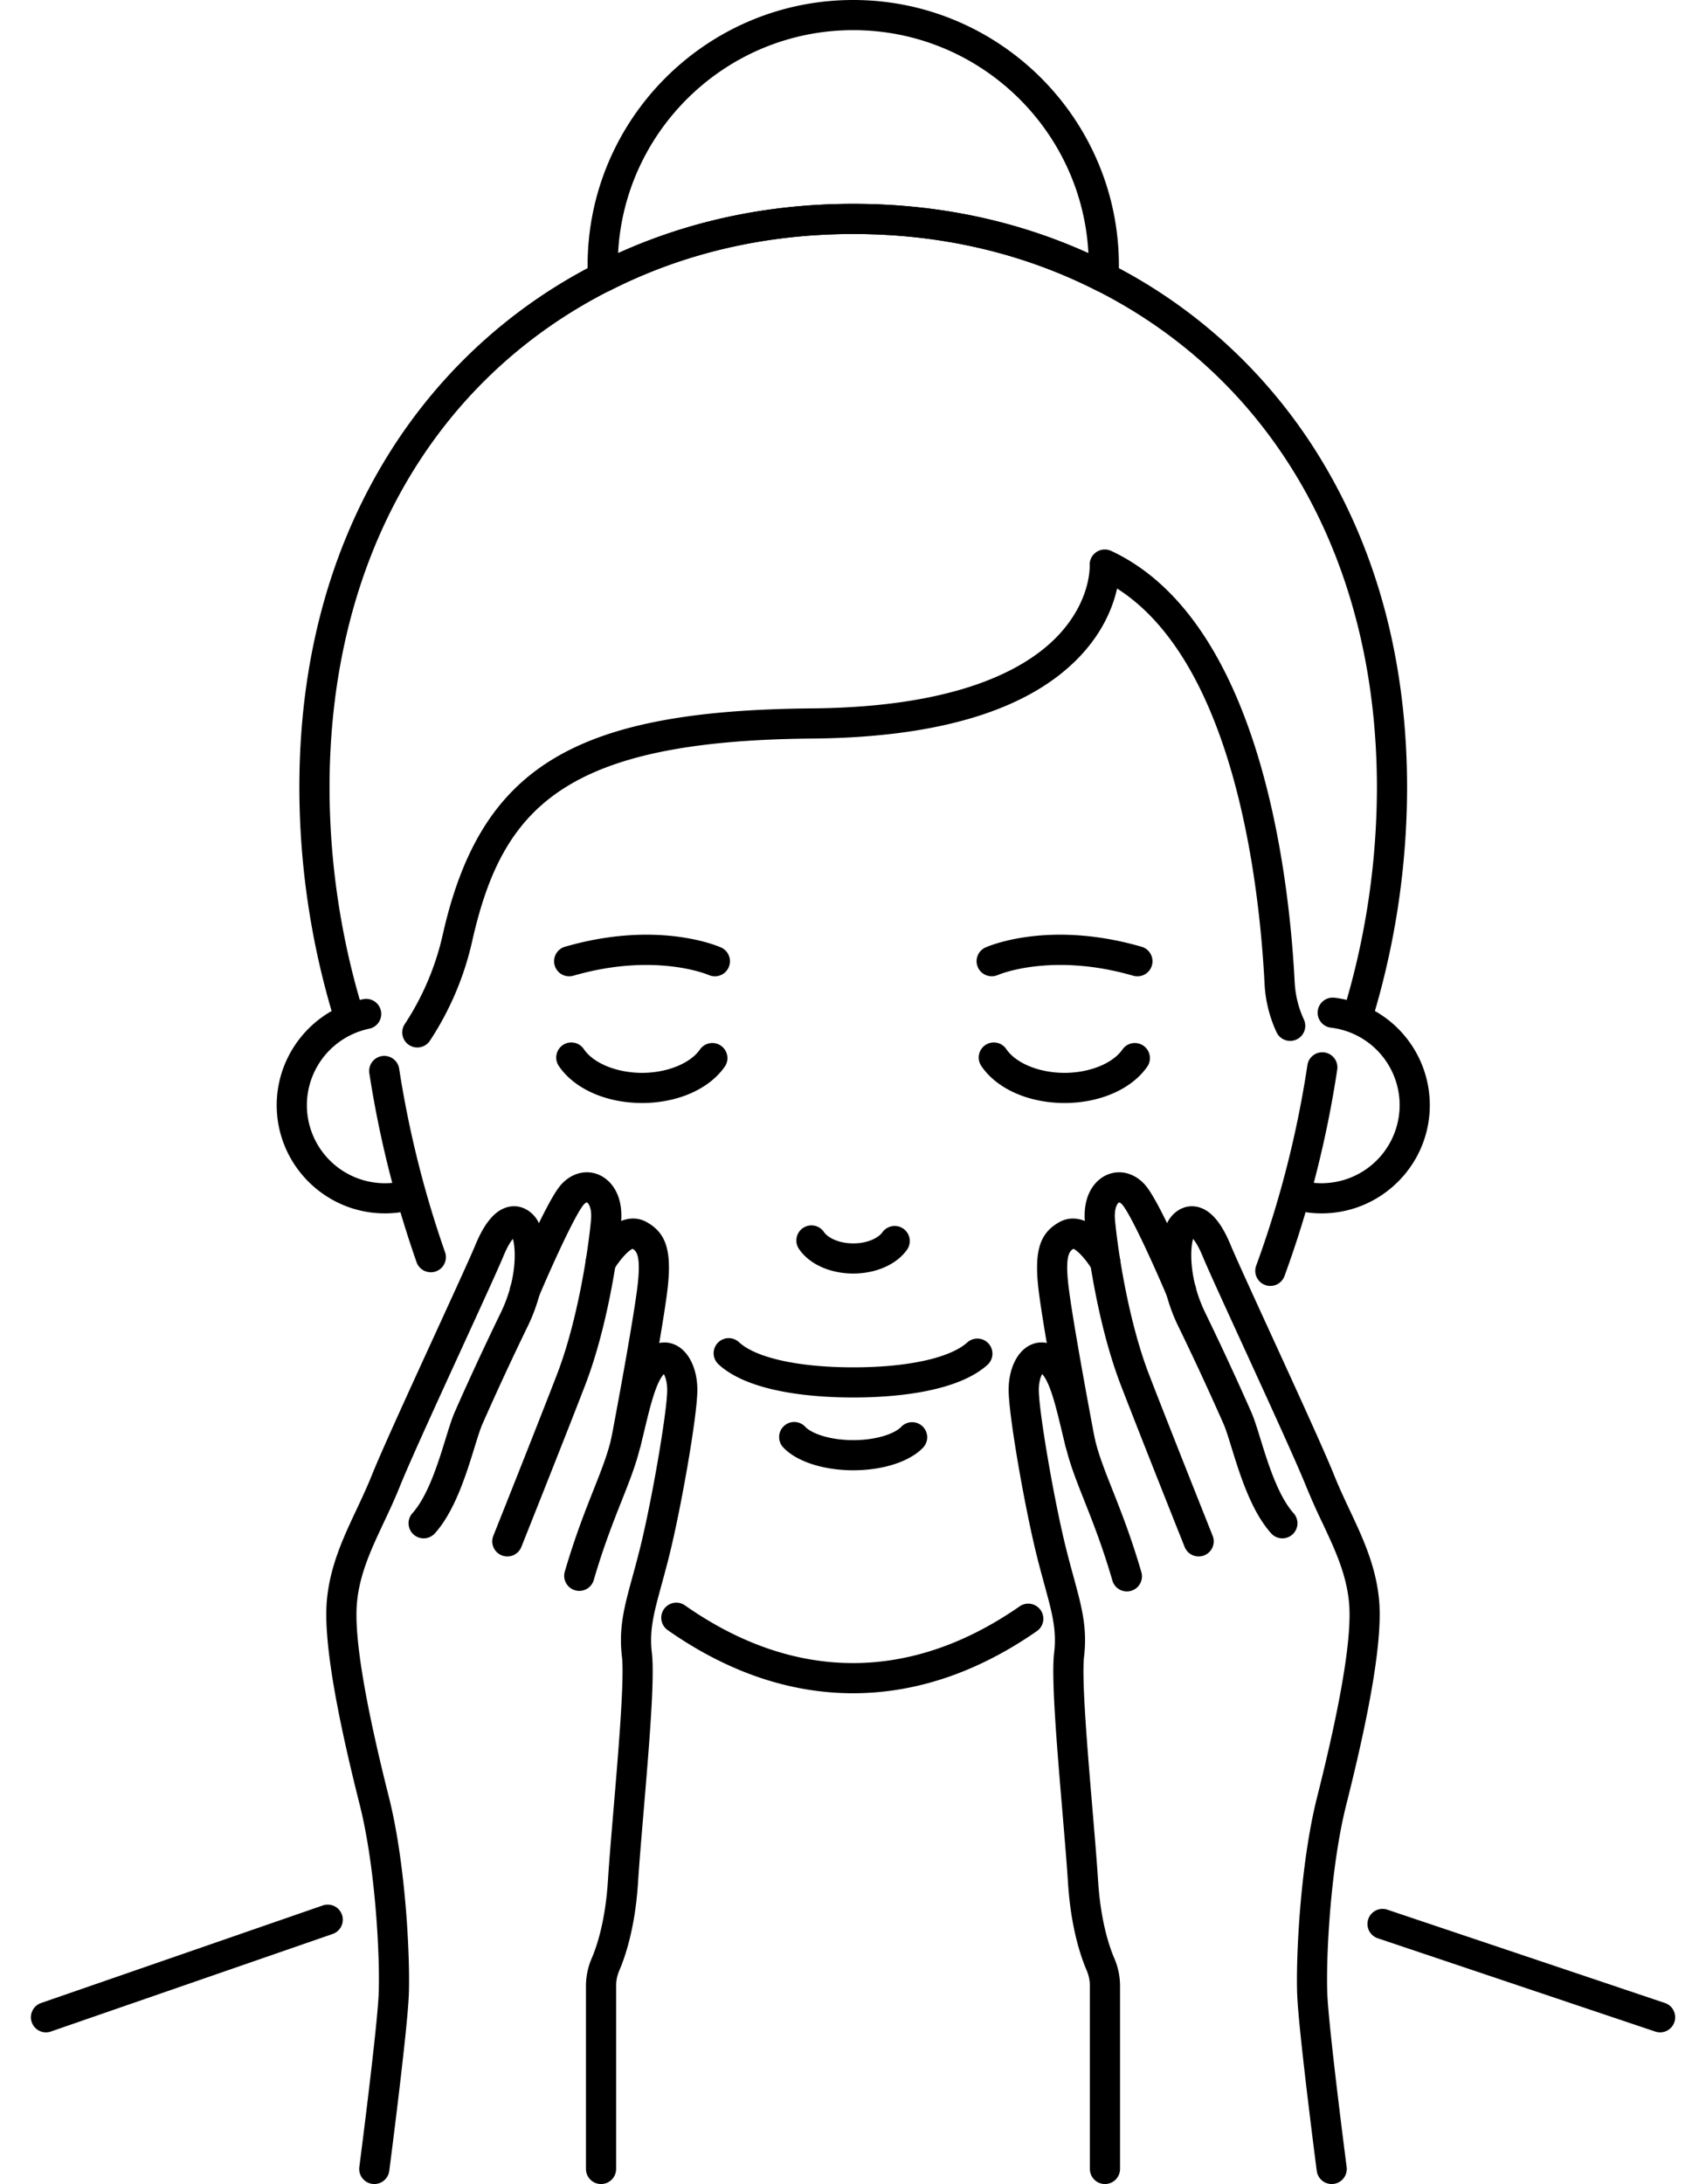   <svg
    viewBox="37.501 20 124.998 160"
    height="100%"
    width="100%"
    xmlns="http://www.w3.org/2000/svg"
  >
    <path
      d="M40.865 168.889a1.106 1.106 0 0 1-.361-2.149l20.629-7.142a1.105 1.105 0 1 1 .723 2.088l-20.629 7.142c-.12.042-.242.061-.362.061z"
    ></path>
    <path
      d="M159.136 168.889c-.117 0-.236-.019-.352-.058l-20.314-6.828a1.105 1.105 0 1 1 .705-2.094l20.314 6.828a1.105 1.105 0 0 1-.353 2.152z"
    ></path>
    <path
      d="M100.019 122.379c-2.707 0-7.589-.316-9.876-2.433a1.104 1.104 0 1 1 1.502-1.621c1.248 1.155 4.379 1.845 8.375 1.845 3.996 0 7.127-.69 8.375-1.845a1.106 1.106 0 0 1 1.502 1.621c-2.289 2.117-7.171 2.433-9.878 2.433z"
    ></path>
    <path
      d="M100.019 113.298c-1.7 0-3.224-.689-3.976-1.799a1.105 1.105 0 1 1 1.83-1.239c.271.399 1.058.829 2.146.829 1.089 0 1.876-.43 2.146-.829a1.106 1.106 0 0 1 1.83 1.239c-.752 1.109-2.275 1.799-3.976 1.799z"
    ></path>
    <path
      d="M115.497 100.805c-2.627 0-4.961-1.038-6.093-2.708a1.105 1.105 0 1 1 1.83-1.239c.704 1.039 2.418 1.738 4.263 1.738 1.846 0 3.559-.698 4.264-1.738a1.106 1.106 0 0 1 1.83 1.239c-1.132 1.671-3.467 2.708-6.094 2.708z"
    ></path>
    <path
      d="M84.541 100.805c-2.627 0-4.961-1.038-6.093-2.708a1.105 1.105 0 1 1 1.83-1.239c.704 1.039 2.418 1.738 4.263 1.738 1.846 0 3.559-.698 4.264-1.738a1.106 1.106 0 0 1 1.83 1.239c-1.132 1.671-3.467 2.708-6.094 2.708z"
    ></path>
    <path
      d="M100.019 127.711c-2.178 0-4.137-.635-5.112-1.656a1.105 1.105 0 1 1 1.599-1.525c.447.468 1.737.972 3.513.972 1.777 0 3.067-.504 3.513-.972a1.104 1.104 0 1 1 1.599 1.525c-.974 1.021-2.933 1.656-5.112 1.656z"
    ></path>
    <path
      d="M130.579 114.206a1.105 1.105 0 0 1-1.038-1.484 75.595 75.595 0 0 0 3.75-14.673 1.105 1.105 0 1 1 2.185.329 77.846 77.846 0 0 1-3.86 15.102 1.103 1.103 0 0 1-1.037.726z"
    ></path>
    <path
      d="M100.001 144.045c-4.633 0-9.202-1.556-13.58-4.626a1.104 1.104 0 1 1 1.269-1.809c3.999 2.804 8.141 4.225 12.311 4.225 4.147 0 8.268-1.407 12.246-4.181a1.106 1.106 0 0 1 1.265 1.812c-4.357 3.039-8.903 4.579-13.511 4.579z"
    ></path>
    <path
      d="M69.065 113.205c-.457 0-.884-.285-1.043-.74a78.001 78.001 0 0 1-3.46-13.837 1.105 1.105 0 0 1 2.185-.337 75.873 75.873 0 0 0 3.362 13.444 1.104 1.104 0 0 1-1.044 1.47z"
    ></path>
    <path
      d="M65.705 108.891c-4.373 0-7.93-3.556-7.93-7.927 0-3.75 2.664-7.016 6.333-7.766a1.104 1.104 0 1 1 .443 2.165 5.734 5.734 0 0 0-4.566 5.602 5.725 5.725 0 0 0 7.259 5.509 1.104 1.104 0 1 1 .593 2.129 8.053 8.053 0 0 1-2.132.288z"
    ></path>
    <path
      d="M68.079 96.737a1.104 1.104 0 0 1-.922-1.713 19.802 19.802 0 0 0 2.787-6.568c2.764-12.233 9.59-16.411 27.052-16.56 10.803-.092 15.76-2.945 18.017-5.323 2.415-2.544 2.333-5.053 2.328-5.159a1.11 1.11 0 0 1 1.571-1.058c10.941 5.102 13.05 23.787 13.449 31.584.049.964.276 1.888.674 2.745a1.105 1.105 0 0 1-2.005.93 9.573 9.573 0 0 1-.876-3.562c-.36-7.04-2.139-23.414-10.804-28.939-.29 1.296-.992 3.116-2.667 4.909-3.696 3.957-10.314 6.004-19.669 6.083-18.263.155-22.719 5.118-24.915 14.837a21.988 21.988 0 0 1-3.098 7.298 1.102 1.102 0 0 1-.922.496z"
    ></path>
    <path
      d="M134.333 108.891c-.739 0-1.47-.102-2.174-.302a1.105 1.105 0 1 1 .605-2.125 5.725 5.725 0 0 0 7.288-5.501 5.717 5.717 0 0 0-5.034-5.677 1.104 1.104 0 1 1 .262-2.194 7.929 7.929 0 0 1 6.982 7.871c.002 4.371-3.556 7.928-7.929 7.928z"
    ></path>
    <path
      d="M137.144 94.98a1.106 1.106 0 0 1-1.061-1.417 56.309 56.309 0 0 0 2.304-15.867c0-16.52-7.484-29.79-20.532-36.405-5.413-2.753-11.413-4.148-17.837-4.148-6.426 0-12.428 1.395-17.839 4.147-13.05 6.615-20.533 19.884-20.533 36.406a56.226 56.226 0 0 0 2.308 15.867 1.104 1.104 0 1 1-2.12.625 58.416 58.416 0 0 1-2.399-16.491c0-8.834 2.021-16.756 6.008-23.546 3.748-6.384 9.189-11.512 15.735-14.83 5.724-2.911 12.063-4.387 18.84-4.387 6.775 0 13.113 1.476 18.838 4.388 6.544 3.318 11.984 8.445 15.732 14.828 3.987 6.79 6.009 14.712 6.009 23.547a58.545 58.545 0 0 1-2.394 16.491c-.141.48-.582.792-1.059.792z"
    ></path>
    <path
      d="M118.356 41.41c-.172 0-.343-.04-.501-.12-5.411-2.752-11.412-4.147-17.835-4.147-6.426 0-12.428 1.395-17.839 4.147a1.106 1.106 0 0 1-1.605-.931 18.14 18.14 0 0 1-.022-.903c0-10.729 8.73-19.456 19.462-19.456 10.733 0 19.466 8.727 19.466 19.455 0 .301-.007.602-.022.903a1.105 1.105 0 0 1-1.104 1.052zm-18.34-19.201c-9.208 0-16.754 7.249-17.228 16.338 5.296-2.399 11.083-3.614 17.232-3.614 6.146 0 11.933 1.215 17.228 3.614-.475-9.088-8.022-16.338-17.232-16.338z"
    ></path>
    <path
      d="M120.835 91.524c-.102 0-.205-.014-.308-.044-5.992-1.735-9.877-.07-9.916-.053a1.109 1.109 0 0 1-1.458-.558 1.101 1.101 0 0 1 .55-1.456c.185-.084 4.611-2.032 11.438-.055a1.104 1.104 0 0 1-.306 2.166z"
    ></path>
    <path
      d="M79.203 91.524a1.105 1.105 0 0 1-.307-2.166c6.828-1.977 11.253-.029 11.438.055a1.104 1.104 0 0 1-.908 2.014c-.054-.023-3.935-1.678-9.915.053-.102.03-.206.044-.308.044z"
    ></path>
    <path
      d="M81.539 180c-.61 0-1.105-.495-1.105-1.105v-13.406c0-.688.144-1.385.417-2.016.364-.841 1.002-2.7 1.192-5.69.089-1.407.246-3.27.412-5.242.359-4.263.806-9.567.615-11.18-.249-2.111.177-3.67.767-5.828.174-.636.371-1.357.573-2.171.868-3.503 1.976-9.973 1.976-11.538 0-.567-.134-.957-.245-1.158-.584.623-1.018 2.427-1.402 4.022a58.112 58.112 0 0 1-.455 1.806c-.304 1.105-.732 2.186-1.228 3.436-.628 1.586-1.34 3.383-2.063 5.863a1.106 1.106 0 0 1-2.122-.618c.752-2.58 1.516-4.509 2.13-6.059.472-1.191.879-2.219 1.152-3.209.153-.554.297-1.155.437-1.736.507-2.108.987-4.1 2.05-5.13.688-.667 1.521-.864 2.286-.54 1.014.429 1.669 1.733 1.669 3.323 0 1.901-1.187 8.625-2.04 12.069-.208.839-.409 1.574-.586 2.222-.563 2.06-.903 3.303-.704 4.987.216 1.835-.203 6.812-.608 11.625-.165 1.961-.321 3.812-.409 5.197-.211 3.324-.948 5.453-1.369 6.427a2.9 2.9 0 0 0-.235 1.14v13.406c0 .608-.495 1.103-1.105 1.103z"
    ></path>
    <path
      d="M64.927 180a1.106 1.106 0 0 1-1.098-1.247c.013-.101 1.309-10.105 1.416-12.679.104-2.505-.198-9.147-1.391-13.875-1.858-7.362-2.644-12.254-2.403-14.957.224-2.508 1.206-4.598 2.156-6.619.383-.816.78-1.659 1.132-2.536.724-1.805 2.83-6.401 4.688-10.456 1.31-2.859 2.547-5.56 2.912-6.442.716-1.734 1.553-2.65 2.56-2.801.665-.099 1.32.174 1.797.751 1.024 1.24 1.062 4.748-.515 7.994a216.403 216.403 0 0 0-3.341 7.21c-.163.373-.355.995-.578 1.716-.605 1.958-1.434 4.64-2.898 6.272a1.105 1.105 0 0 1-1.645-1.476c1.141-1.271 1.887-3.685 2.431-5.448.242-.784.451-1.461.664-1.949.717-1.64 1.981-4.416 3.378-7.29 1.193-2.456 1.112-4.653.887-5.408-.163.197-.409.574-.697 1.273-.38.92-1.569 3.515-2.945 6.519-1.847 4.032-3.941 8.602-4.646 10.358-.375.936-.786 1.809-1.183 2.653-.908 1.932-1.766 3.757-1.955 5.875-.216 2.417.573 7.202 2.344 14.22 1.249 4.948 1.565 11.89 1.457 14.507-.11 2.67-1.378 12.457-1.432 12.873a1.106 1.106 0 0 1-1.095.962z"
    ></path>
    <path
      d="M74.674 134.024a1.104 1.104 0 0 1-1.026-1.514c.031-.079 3.155-7.908 4.669-11.836 1.508-3.913 2.286-9.104 2.486-11.302.077-.84-.172-1.231-.297-1.28-.028-.011-.146.037-.283.214-.681.883-2.353 4.578-3.247 6.699a1.105 1.105 0 0 1-2.037-.858c.248-.589 2.454-5.79 3.533-7.19.732-.95 1.847-1.312 2.841-.923.94.368 1.878 1.491 1.691 3.537-.226 2.474-1.033 7.764-2.625 11.896-1.518 3.939-4.647 11.781-4.678 11.86a1.105 1.105 0 0 1-1.027.697z"
    ></path>
    <path
      d="M83.366 126.753a1.105 1.105 0 0 1-1.087-1.312c.015-.076 1.46-7.679 1.889-10.883.338-2.527-.013-2.895-.314-3.071-.316.115-.976.844-1.383 1.54a1.106 1.106 0 0 1-1.511.398 1.103 1.103 0 0 1-.4-1.508c1.541-2.656 3.225-2.985 4.289-2.405 1.531.834 1.926 2.231 1.51 5.339-.437 3.264-1.848 10.688-1.908 11.003-.102.53-.565.899-1.085.899z"
    ></path>
    <path
      d="M118.461 180c-.61 0-1.105-.495-1.105-1.105v-13.406c0-.389-.081-.784-.235-1.14-.421-.974-1.158-3.103-1.369-6.427-.088-1.384-.244-3.236-.409-5.197-.405-4.813-.824-9.79-.608-11.625.199-1.684-.141-2.927-.704-4.986-.177-.648-.378-1.383-.586-2.223-.853-3.444-2.041-10.167-2.041-12.069 0-1.589.655-2.894 1.669-3.323.765-.324 1.598-.127 2.286.54 1.064 1.031 1.543 3.022 2.051 5.131.14.581.284 1.182.437 1.735.272.99.68 2.018 1.151 3.208.614 1.55 1.378 3.479 2.13 6.059a1.105 1.105 0 1 1-2.122.618c-.723-2.481-1.435-4.278-2.063-5.864-.495-1.25-.923-2.33-1.227-3.436a57.345 57.345 0 0 1-.455-1.805c-.384-1.596-.818-3.4-1.402-4.023-.11.201-.245.59-.245 1.158 0 1.565 1.108 8.035 1.976 11.538.202.814.399 1.535.573 2.172.59 2.158 1.016 3.717.767 5.827-.19 1.613.256 6.918.615 11.18.166 1.972.323 3.835.412 5.242.19 2.99.828 4.849 1.192 5.691.273.631.417 1.328.417 2.016v13.406c0 .613-.495 1.108-1.105 1.108z"
    ></path>
    <path
      d="M135.073 180a1.105 1.105 0 0 1-1.094-.963c-.054-.415-1.322-10.203-1.432-12.873-.108-2.617.208-9.56 1.457-14.506 1.771-7.018 2.56-11.803 2.344-14.22-.189-2.119-1.047-3.944-1.956-5.876a49.963 49.963 0 0 1-1.183-2.652c-.705-1.757-2.8-6.33-4.649-10.365-1.375-3.001-2.562-5.592-2.942-6.512-.29-.702-.536-1.078-.699-1.275-.222.742-.308 2.947.889 5.411a219.967 219.967 0 0 1 3.378 7.29c.213.488.423 1.165.665 1.949.545 1.763 1.291 4.177 2.431 5.447a1.104 1.104 0 1 1-1.645 1.476c-1.464-1.631-2.293-4.313-2.898-6.271-.222-.72-.415-1.343-.578-1.716a214.977 214.977 0 0 0-3.341-7.21c-1.577-3.246-1.54-6.754-.515-7.994.477-.577 1.131-.851 1.796-.751 1.007.151 1.844 1.068 2.56 2.801.364.881 1.6 3.578 2.908 6.435 1.859 4.058 3.966 8.657 4.691 10.463.351.876.748 1.719 1.131 2.535.95 2.021 1.933 4.111 2.157 6.619.241 2.702-.545 7.595-2.403 14.957-1.193 4.727-1.495 11.369-1.391 13.875.106 2.574 1.403 12.579 1.416 12.679a1.105 1.105 0 0 1-1.097 1.247z"
    ></path>
    <path
      d="M125.326 134.024c-.439 0-.854-.263-1.027-.696-.031-.079-3.16-7.921-4.678-11.86-1.593-4.133-2.4-9.422-2.625-11.896-.187-2.046.751-3.169 1.691-3.537.993-.389 2.108-.027 2.841.923 1.078 1.399 3.285 6.601 3.533 7.19a1.105 1.105 0 0 1-2.037.858c-.894-2.121-2.566-5.816-3.247-6.699-.137-.178-.256-.225-.283-.214-.125.049-.373.439-.297 1.28.2 2.197.978 7.387 2.486 11.302 1.514 3.927 4.638 11.757 4.669 11.835a1.106 1.106 0 0 1-1.026 1.514z"
    ></path>
    <path
      d="M116.634 126.753c-.52 0-.984-.369-1.084-.898-.06-.314-1.471-7.739-1.908-11.003-.416-3.108-.021-4.505 1.511-5.339 1.062-.579 2.747-.251 4.288 2.405a1.105 1.105 0 0 1-1.911 1.11c-.407-.696-1.066-1.425-1.383-1.54-.302.176-.653.545-.314 3.071.429 3.204 1.874 10.806 1.889 10.883a1.106 1.106 0 0 1-1.088 1.311z"
    ></path>
  </svg>


